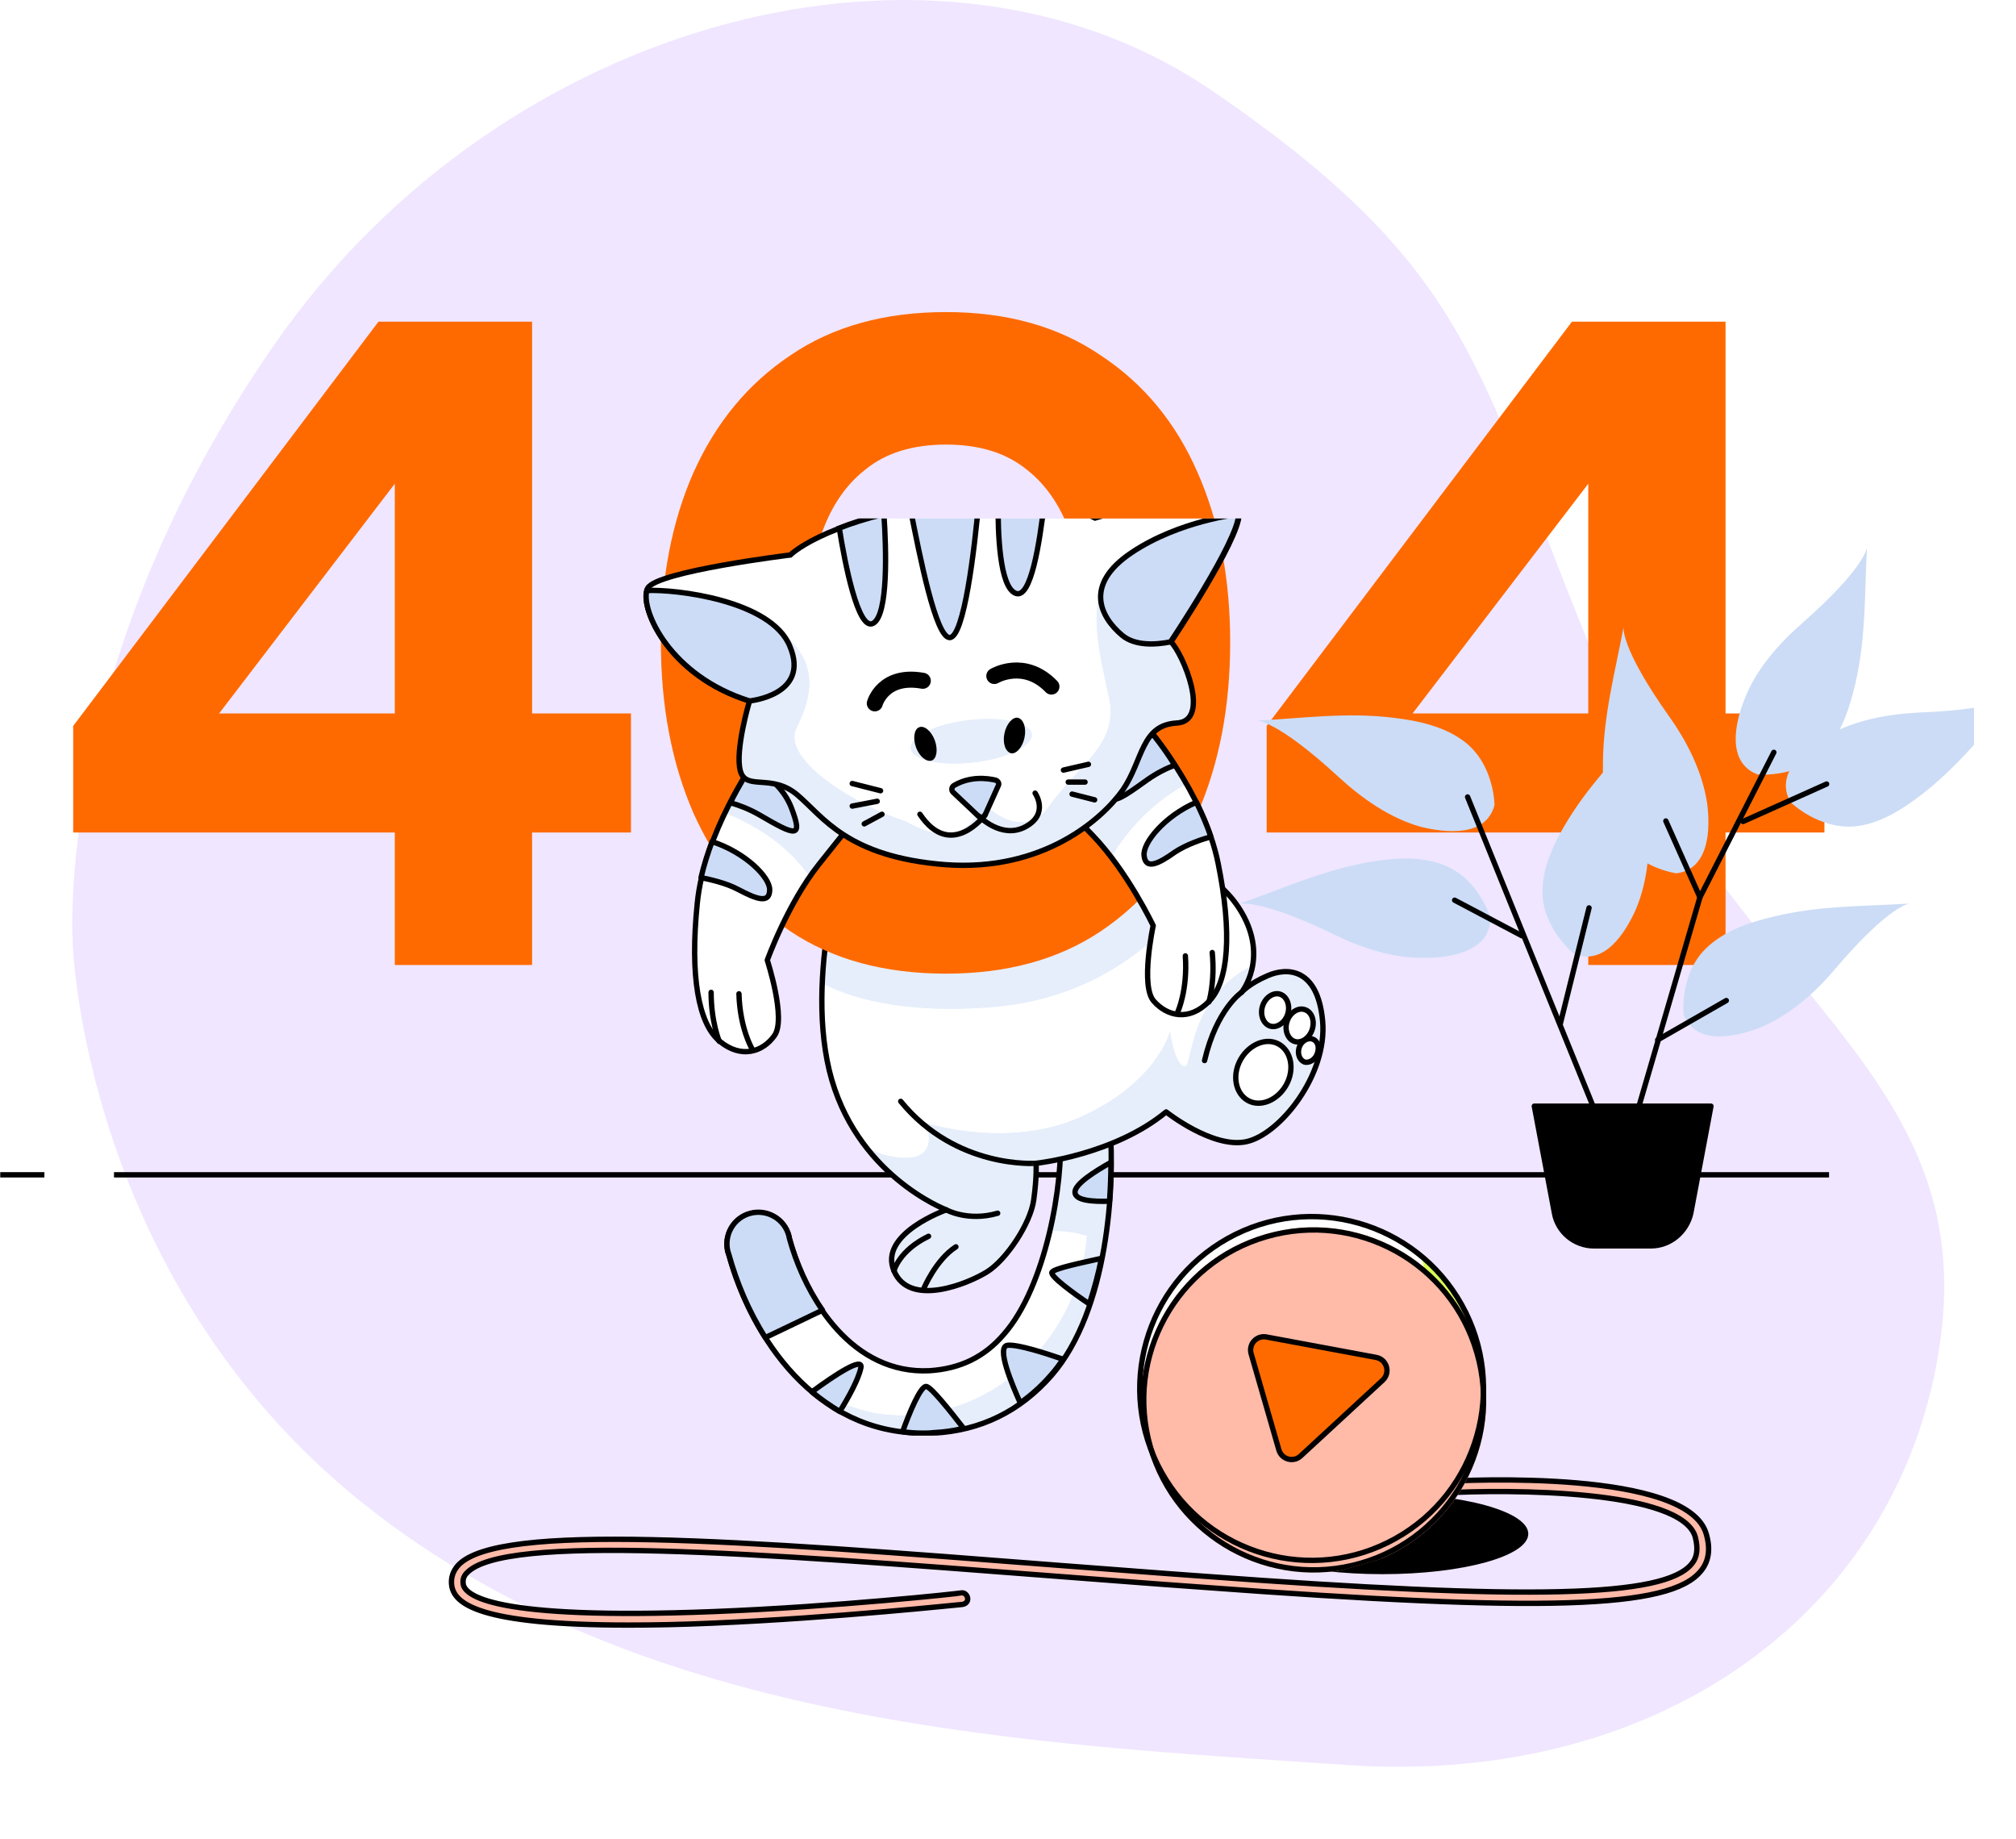 <svg height="383" viewBox="0 0 420 383" fill="none" xmlns="http://www.w3.org/2000/svg">
<g clip-path="url(#clip0_310_15416)">
<path d="M15.168 196.832C15.168 196.832 17.383 266.753 75.845 313.302C134.307 359.852 215.21 363.218 280.799 367.642C346.388 372.067 396.664 335.038 404.272 278.967C411.881 222.992 361.798 206.546 334.638 142.781C307.478 79.016 309.885 58.049 252.387 18.809C194.888 -20.335 104.931 3.805 57.738 70.937C10.641 138.165 15.168 196.832 15.168 196.832Z" fill="#F0E6FF"/>
<path d="M287.993 327.878C304.782 327.878 318.393 324.117 318.393 319.478C318.393 314.839 304.782 311.078 287.993 311.078C271.203 311.078 257.593 314.839 257.593 319.478C257.593 324.117 271.203 327.878 287.993 327.878Z" fill="black"/>
<path d="M130.893 338.48C99.293 338.48 94.593 333.88 94.093 330.18C93.893 328.58 94.393 327.18 95.493 325.98C103.993 317.08 153.093 320.78 221.093 326.08C230.593 326.78 240.393 327.58 250.393 328.28C319.093 333.38 346.693 332.68 352.393 325.78C353.593 324.38 353.793 322.58 353.193 320.18C350.493 310.18 314.093 310.18 300.393 310.98C299.693 310.98 299.193 310.48 299.093 309.88C299.093 309.18 299.593 308.68 300.193 308.58C305.493 308.28 351.793 305.98 355.493 319.58C356.393 322.68 355.993 325.28 354.293 327.28C347.893 335.08 321.593 335.88 250.293 330.58C240.193 329.88 230.393 329.08 220.993 328.38C156.193 323.38 105.093 319.48 97.293 327.58C96.593 328.28 96.393 328.98 96.493 329.88C96.793 332.28 102.393 337.48 148.493 335.68C174.193 334.68 200.093 331.88 200.293 331.78C200.893 331.68 201.493 332.18 201.593 332.88C201.693 333.58 201.193 334.08 200.493 334.18C200.193 334.18 174.293 336.98 148.493 338.08C141.993 338.38 136.093 338.48 130.893 338.48Z" fill="#FFBAA8" stroke="black" stroke-width="1.113" stroke-miterlimit="10"/>
<path d="M290.705 320.463C307.969 310.825 314.152 289.016 304.514 271.752C294.875 254.487 273.067 248.305 255.802 257.943C238.538 267.581 232.355 289.39 241.993 306.655C251.632 323.919 273.44 330.101 290.705 320.463Z" fill="white"/>
<mask id="mask0_310_15416" style="mask-type:luminance" maskUnits="userSpaceOnUse" x="237" y="253" width="73" height="73">
<path d="M290.705 320.463C307.969 310.825 314.152 289.016 304.514 271.752C294.875 254.487 273.067 248.305 255.802 257.943C238.538 267.581 232.355 289.39 241.993 306.655C251.632 323.919 273.44 330.101 290.705 320.463Z" fill="white"/>
</mask>
<g mask="url(#mask0_310_15416)">
<path d="M283.205 323.702C302.229 318.213 313.167 298.405 307.678 279.381C305.599 272.175 301.476 266.183 296.121 261.691C300.061 276.791 298.174 301.273 257.348 321.379C265.105 325.178 274.174 326.308 283.205 323.702Z" fill="#C6FF00"/>
</g>
<mask id="mask1_310_15416" style="mask-type:luminance" maskUnits="userSpaceOnUse" x="237" y="253" width="73" height="73">
<path d="M290.705 320.463C307.969 310.825 314.152 289.016 304.514 271.752C294.875 254.487 273.067 248.305 255.802 257.943C238.538 267.581 232.355 289.39 241.993 306.655C251.632 323.919 273.44 330.101 290.705 320.463Z" fill="white"/>
</mask>
<g mask="url(#mask1_310_15416)">
<path opacity="0.3" d="M283.205 323.702C302.229 318.213 313.167 298.405 307.678 279.381C305.599 272.175 301.476 266.183 296.121 261.691C300.061 276.791 298.174 301.273 257.348 321.379C265.105 325.178 274.174 326.308 283.205 323.702Z" fill="white"/>
</g>
<mask id="mask2_310_15416" style="mask-type:luminance" maskUnits="userSpaceOnUse" x="237" y="253" width="73" height="73">
<path d="M290.705 320.463C307.969 310.825 314.152 289.016 304.514 271.752C294.875 254.487 273.067 248.305 255.802 257.943C238.538 267.581 232.355 289.39 241.993 306.655C251.632 323.919 273.44 330.101 290.705 320.463Z" fill="white"/>
</mask>
<g mask="url(#mask2_310_15416)">
</g>
<g clip-path="url(#clip1_310_15416)">
<g filter="url(#filter0_d_310_15416)">
<circle cx="272.576" cy="289.374" r="35.947" transform="rotate(-16.094 272.576 289.374)" fill="#FFBAA8"/>
<circle cx="272.576" cy="289.374" r="35.394" transform="rotate(-16.094 272.576 289.374)" stroke="black" stroke-width="1.106"/>
</g>
<path d="M286.691 282.728C288.928 283.144 289.733 285.934 288.061 287.478L270.967 303.265C269.456 304.66 267.004 303.976 266.434 302L260.651 281.959C260.081 279.983 261.791 278.098 263.814 278.474L286.691 282.728Z" fill="#FE6A00" stroke="black" stroke-width="1.106"/>
</g>
<path d="M290.705 320.463C307.969 310.825 314.152 289.016 304.514 271.752C294.875 254.487 273.067 248.305 255.802 257.943C238.538 267.581 232.355 289.39 241.993 306.655C251.632 323.919 273.44 330.101 290.705 320.463Z" stroke="black" stroke-width="1.113" stroke-miterlimit="10" stroke-linecap="round" stroke-linejoin="round"/>
</g>
<path d="M9.25 244.699H0.05" stroke="black" stroke-width="1.113" stroke-miterlimit="10"/>
<path d="M381.05 244.699H23.75" stroke="black" stroke-width="1.113" stroke-miterlimit="10"/>
<g clip-path="url(#clip2_310_15416)">
<path d="M192.25 298.5C169.95 298.5 156.65 278.7 151.85 261.4L151.65 260.8C150.75 257.3 152.85 253.7 156.35 252.8C159.85 251.9 163.45 254 164.35 257.5L164.45 258C168.05 271.2 177.85 286.3 193.65 285.5C199.95 285.1 205.05 282.7 209.15 277.9C217.85 268 221.65 246.4 220.85 235.5C220.65 232.6 222.75 230.1 225.65 229.9C228.55 229.7 231.05 231.8 231.25 234.7C232.25 246.8 230.95 272.8 219.05 286.5C212.55 293.9 204.35 298 194.45 298.5C193.65 298.4 192.95 298.5 192.25 298.5Z" fill="white"/>
<mask id="mask3_310_15416" style="mask-type:luminance" maskUnits="userSpaceOnUse" x="151" y="229" width="81" height="70">
<path d="M192.25 298.5C169.95 298.5 156.65 278.7 151.85 261.4L151.65 260.8C150.75 257.3 152.85 253.7 156.35 252.8C159.85 251.9 163.45 254 164.35 257.5L164.45 258C168.05 271.2 177.85 286.3 193.65 285.5C199.95 285.1 205.05 282.7 209.15 277.9C217.85 268 221.65 246.4 220.85 235.5C220.65 232.6 222.75 230.1 225.65 229.9C228.55 229.7 231.05 231.8 231.25 234.7C232.25 246.8 230.95 272.8 219.05 286.5C212.55 293.9 204.35 298 194.45 298.5C193.65 298.4 192.95 298.5 192.25 298.5Z" fill="white"/>
</mask>
<g mask="url(#mask3_310_15416)">
<path d="M225.549 229.798C222.649 229.998 220.549 232.498 220.749 235.398C221.149 240.698 220.449 248.598 218.649 256.398C220.949 256.298 223.549 256.498 226.449 257.398C226.049 262.698 224.349 270.598 218.849 278.298C209.149 291.798 194.549 296.098 183.249 294.498C178.149 293.798 172.349 291.098 167.449 288.398C173.949 294.398 182.149 298.498 192.249 298.498C192.949 298.498 193.649 298.498 194.449 298.398C204.249 297.798 212.549 293.798 219.049 286.398C230.949 272.798 232.249 246.698 231.249 234.598C230.949 231.698 228.449 229.598 225.549 229.798Z" fill="#CCDCF6"/>
</g>
<mask id="mask4_310_15416" style="mask-type:luminance" maskUnits="userSpaceOnUse" x="151" y="229" width="81" height="70">
<path d="M192.25 298.5C169.95 298.5 156.65 278.7 151.85 261.4L151.65 260.8C150.75 257.3 152.85 253.7 156.35 252.8C159.85 251.9 163.45 254 164.35 257.5L164.45 258C168.05 271.2 177.85 286.3 193.65 285.5C199.95 285.1 205.05 282.7 209.15 277.9C217.85 268 221.65 246.4 220.85 235.5C220.65 232.6 222.75 230.1 225.65 229.9C228.55 229.7 231.05 231.8 231.25 234.7C232.25 246.8 230.95 272.8 219.05 286.5C212.55 293.9 204.35 298 194.45 298.5C193.65 298.4 192.95 298.5 192.25 298.5Z" fill="white"/>
</mask>
<g mask="url(#mask4_310_15416)">
<path opacity="0.5" d="M225.549 229.798C222.649 229.998 220.549 232.498 220.749 235.398C221.149 240.698 220.449 248.598 218.649 256.398C220.949 256.298 223.549 256.498 226.449 257.398C226.049 262.698 224.349 270.598 218.849 278.298C209.149 291.798 194.549 296.098 183.249 294.498C178.149 293.798 172.349 291.098 167.449 288.398C173.949 294.398 182.149 298.498 192.249 298.498C192.949 298.498 193.649 298.498 194.449 298.398C204.249 297.798 212.549 293.798 219.049 286.398C230.949 272.798 232.249 246.698 231.249 234.598C230.949 231.698 228.449 229.598 225.549 229.798Z" fill="white"/>
</g>
<path d="M192.25 298.5C169.95 298.5 156.65 278.7 151.85 261.4L151.65 260.8C150.75 257.3 152.85 253.7 156.35 252.8C159.85 251.9 163.45 254 164.35 257.5L164.45 258C168.05 271.2 177.85 286.3 193.65 285.5C199.95 285.1 205.05 282.7 209.15 277.9C217.85 268 221.65 246.4 220.85 235.5C220.65 232.6 222.75 230.1 225.65 229.9C228.55 229.7 231.05 231.8 231.25 234.7C232.25 246.8 230.95 272.8 219.05 286.5C212.55 293.9 204.35 298 194.45 298.5C193.65 298.4 192.95 298.5 192.25 298.5Z" stroke="black" stroke-width="1.113" stroke-miterlimit="10" stroke-linecap="round" stroke-linejoin="round"/>
<path d="M179.349 284.9C179.849 282.5 174.049 286.3 169.149 289.9C170.949 291.4 172.949 292.8 174.949 294C176.749 291.1 178.849 287.3 179.349 284.9Z" fill="#CCDCF6" stroke="black" stroke-width="1.113" stroke-miterlimit="10" stroke-linecap="round" stroke-linejoin="round"/>
<path d="M192.25 298.5C192.95 298.5 193.65 298.5 194.45 298.4C196.65 298.3 198.75 298 200.75 297.5C197.95 293.9 194.15 289.1 193.05 288.8C191.85 288.4 189.35 294.5 188.05 298.2C189.35 298.4 190.75 298.5 192.25 298.5Z" fill="#CCDCF6" stroke="black" stroke-width="1.113" stroke-miterlimit="10" stroke-linecap="round" stroke-linejoin="round"/>
<path d="M164.45 257.9L164.35 257.4C163.45 253.9 159.85 251.8 156.35 252.7C152.85 253.6 150.75 257.2 151.65 260.7L151.85 261.3C153.45 267.1 155.95 273.1 159.45 278.6L171.35 272.9C168.15 268.3 165.85 263 164.45 257.9Z" fill="#CCDCF6" stroke="black" stroke-width="1.113" stroke-miterlimit="10" stroke-linecap="round" stroke-linejoin="round"/>
<path d="M218.95 286.403C219.85 285.403 220.75 284.203 221.45 283.103C217.65 281.803 212.05 280.003 209.95 280.203C207.45 280.403 210.85 288.403 212.55 292.203C214.85 290.603 217.05 288.603 218.95 286.403Z" fill="#CCDCF6" stroke="black" stroke-width="1.113" stroke-miterlimit="10" stroke-linecap="round" stroke-linejoin="round"/>
<path d="M219.15 265.002C218.75 265.802 223.65 269.402 226.95 271.602C227.95 268.502 228.85 265.302 229.45 262.102C225.45 263.002 219.55 264.202 219.15 265.002Z" fill="#CCDCF6" stroke="black" stroke-width="1.113" stroke-miterlimit="10" stroke-linecap="round" stroke-linejoin="round"/>
<path d="M231.149 250.202C231.349 247.402 231.449 244.602 231.449 242.102C228.049 244.002 223.949 246.602 223.949 248.302C223.949 250.102 227.749 250.302 231.149 250.202Z" fill="#CCDCF6" stroke="black" stroke-width="1.113" stroke-miterlimit="10" stroke-linecap="round" stroke-linejoin="round"/>
<path d="M177.249 172.898C177.249 172.898 167.549 200.998 172.749 222.898C178.049 244.798 197.149 251.998 197.149 251.998C197.149 251.998 182.949 256.998 186.249 264.698C189.449 272.398 201.649 267.398 205.649 264.898C209.649 262.398 214.649 254.898 215.349 249.998C216.049 244.998 215.849 242.298 215.849 242.298C215.849 242.298 232.049 240.598 242.949 231.598C242.949 231.598 252.649 239.298 259.649 237.798C266.649 236.298 276.549 223.898 275.549 212.698C274.549 201.498 268.049 201.498 264.149 203.198C260.149 204.898 258.649 206.698 258.649 206.698C258.649 206.698 264.349 199.698 258.649 189.998C252.949 180.298 242.749 179.498 242.749 179.498C242.749 179.498 239.749 163.598 230.849 157.598C221.849 151.698 189.949 145.498 177.249 172.898Z" fill="white"/>
<mask id="mask5_310_15416" style="mask-type:luminance" maskUnits="userSpaceOnUse" x="171" y="152" width="105" height="117">
<path d="M177.249 172.898C177.249 172.898 167.549 200.998 172.749 222.898C178.049 244.798 197.149 251.998 197.149 251.998C197.149 251.998 182.949 256.998 186.249 264.698C189.449 272.398 201.649 267.398 205.649 264.898C209.649 262.398 214.649 254.898 215.349 249.998C216.049 244.998 215.849 242.298 215.849 242.298C215.849 242.298 232.049 240.598 242.949 231.598C242.949 231.598 252.649 239.298 259.649 237.798C266.649 236.298 276.549 223.898 275.549 212.698C274.549 201.498 268.049 201.498 264.149 203.198C260.149 204.898 258.649 206.698 258.649 206.698C258.649 206.698 264.349 199.698 258.649 189.998C252.949 180.298 242.749 179.498 242.749 179.498C242.749 179.498 239.749 163.598 230.849 157.598C221.849 151.698 189.949 145.498 177.249 172.898Z" fill="white"/>
</mask>
<g mask="url(#mask5_310_15416)">
<path d="M251.25 182.498C244.15 194.198 229.85 207.698 207.35 209.698C187.55 211.398 176.45 207.498 171.35 204.798C172.05 187.998 177.25 172.798 177.25 172.798C189.95 145.398 221.75 151.598 230.75 157.598C239.75 163.598 242.65 179.498 242.65 179.498C242.65 179.498 246.75 179.898 251.25 182.498ZM264.15 203.198C260.15 204.898 258.65 206.698 258.65 206.698C258.65 206.698 260.35 204.598 260.95 201.098C247.45 207.798 248.55 222.098 246.85 222.098C244.75 222.098 243.75 214.898 243.75 214.898C243.75 214.898 241.15 225.198 225.75 232.398C210.35 239.598 192.85 233.898 192.85 233.898C192.85 233.898 196.45 242.098 187.15 241.098C184.05 240.798 181.65 239.698 179.95 238.498C187.45 248.398 197.05 251.998 197.05 251.998C197.05 251.998 182.85 256.998 186.15 264.698C189.35 272.398 201.55 267.398 205.55 264.898C209.55 262.398 214.55 254.898 215.25 249.998C215.95 244.998 215.75 242.298 215.75 242.298C215.75 242.298 231.95 240.598 242.85 231.598C242.85 231.598 252.55 239.298 259.55 237.798C266.55 236.298 276.45 223.898 275.45 212.698C274.55 201.498 268.05 201.498 264.15 203.198Z" fill="#CCDCF6"/>
</g>
<mask id="mask6_310_15416" style="mask-type:luminance" maskUnits="userSpaceOnUse" x="171" y="152" width="105" height="117">
<path d="M177.249 172.898C177.249 172.898 167.549 200.998 172.749 222.898C178.049 244.798 197.149 251.998 197.149 251.998C197.149 251.998 182.949 256.998 186.249 264.698C189.449 272.398 201.649 267.398 205.649 264.898C209.649 262.398 214.649 254.898 215.349 249.998C216.049 244.998 215.849 242.298 215.849 242.298C215.849 242.298 232.049 240.598 242.949 231.598C242.949 231.598 252.649 239.298 259.649 237.798C266.649 236.298 276.549 223.898 275.549 212.698C274.549 201.498 268.049 201.498 264.149 203.198C260.149 204.898 258.649 206.698 258.649 206.698C258.649 206.698 264.349 199.698 258.649 189.998C252.949 180.298 242.749 179.498 242.749 179.498C242.749 179.498 239.749 163.598 230.849 157.598C221.849 151.698 189.949 145.498 177.249 172.898Z" fill="white"/>
</mask>
<g mask="url(#mask6_310_15416)">
<path opacity="0.5" d="M251.25 182.498C244.15 194.198 229.85 207.698 207.35 209.698C187.55 211.398 176.45 207.498 171.35 204.798C172.05 187.998 177.25 172.798 177.25 172.798C189.95 145.398 221.75 151.598 230.75 157.598C239.75 163.598 242.65 179.498 242.65 179.498C242.65 179.498 246.75 179.898 251.25 182.498ZM264.15 203.198C260.15 204.898 258.65 206.698 258.65 206.698C258.65 206.698 260.35 204.598 260.95 201.098C247.45 207.798 248.55 222.098 246.85 222.098C244.75 222.098 243.75 214.898 243.75 214.898C243.75 214.898 241.15 225.198 225.75 232.398C210.35 239.598 192.85 233.898 192.85 233.898C192.85 233.898 196.45 242.098 187.15 241.098C184.05 240.798 181.65 239.698 179.95 238.498C187.45 248.398 197.05 251.998 197.05 251.998C197.05 251.998 182.85 256.998 186.15 264.698C189.35 272.398 201.55 267.398 205.55 264.898C209.55 262.398 214.55 254.898 215.25 249.998C215.95 244.998 215.75 242.298 215.75 242.298C215.75 242.298 231.95 240.598 242.85 231.598C242.85 231.598 252.55 239.298 259.55 237.798C266.55 236.298 276.45 223.898 275.45 212.698C274.55 201.498 268.05 201.498 264.15 203.198Z" fill="white"/>
</g>
<mask id="mask7_310_15416" style="mask-type:luminance" maskUnits="userSpaceOnUse" x="171" y="152" width="105" height="117">
<path d="M177.249 172.898C177.249 172.898 167.549 200.998 172.749 222.898C178.049 244.798 197.149 251.998 197.149 251.998C197.149 251.998 182.949 256.998 186.249 264.698C189.449 272.398 201.649 267.398 205.649 264.898C209.649 262.398 214.649 254.898 215.349 249.998C216.049 244.998 215.849 242.298 215.849 242.298C215.849 242.298 232.049 240.598 242.949 231.598C242.949 231.598 252.649 239.298 259.649 237.798C266.649 236.298 276.549 223.898 275.549 212.698C274.549 201.498 268.049 201.498 264.149 203.198C260.149 204.898 258.649 206.698 258.649 206.698C258.649 206.698 264.349 199.698 258.649 189.998C252.949 180.298 242.749 179.498 242.749 179.498C242.749 179.498 239.749 163.598 230.849 157.598C221.849 151.698 189.949 145.498 177.249 172.898Z" fill="white"/>
</mask>
<g mask="url(#mask7_310_15416)">
<path d="M215.849 242.298C215.849 242.298 199.249 243.598 187.649 229.398" stroke="black" stroke-width="1.113" stroke-miterlimit="10" stroke-linecap="round" stroke-linejoin="round"/>
</g>
<path d="M177.249 172.898C177.249 172.898 167.549 200.998 172.749 222.898C178.049 244.798 197.149 251.998 197.149 251.998C197.149 251.998 182.949 256.998 186.249 264.698C189.449 272.398 201.649 267.398 205.649 264.898C209.649 262.398 214.649 254.898 215.349 249.998C216.049 244.998 215.849 242.298 215.849 242.298C215.849 242.298 232.049 240.598 242.949 231.598C242.949 231.598 252.649 239.298 259.649 237.798C266.649 236.298 276.549 223.898 275.549 212.698C274.549 201.498 268.049 201.498 264.149 203.198C260.149 204.898 258.649 206.698 258.649 206.698C258.649 206.698 264.349 199.698 258.649 189.998C252.949 180.298 242.749 179.498 242.749 179.498C242.749 179.498 239.749 163.598 230.849 157.598C221.849 151.698 189.949 145.498 177.249 172.898Z" stroke="black" stroke-width="1.113" stroke-miterlimit="10" stroke-linecap="round" stroke-linejoin="round"/>
<path d="M258.649 206.699C258.649 206.699 253.449 210.199 250.949 220.899" stroke="black" stroke-width="1.113" stroke-miterlimit="10" stroke-linecap="round" stroke-linejoin="round"/>
<path d="M268.25 211.297C267.65 213.097 265.95 214.197 264.55 213.697C263.15 213.197 262.45 211.297 263.05 209.497C263.65 207.697 265.35 206.597 266.75 207.097C268.15 207.597 268.85 209.497 268.25 211.297Z" fill="white" stroke="black" stroke-width="1.113" stroke-miterlimit="10" stroke-linecap="round" stroke-linejoin="round"/>
<path d="M273.349 214.497C272.749 216.297 271.049 217.397 269.649 216.897C268.249 216.397 267.549 214.497 268.149 212.697C268.749 210.897 270.449 209.797 271.849 210.297C273.349 210.797 273.949 212.697 273.349 214.497Z" fill="white" stroke="black" stroke-width="1.113" stroke-miterlimit="10" stroke-linecap="round" stroke-linejoin="round"/>
<path d="M274.45 219.399C274.05 220.699 272.75 221.499 271.75 221.199C270.75 220.799 270.25 219.499 270.65 218.199C271.05 216.899 272.35 216.099 273.35 216.399C274.45 216.699 274.95 217.999 274.45 219.399Z" fill="white" stroke="black" stroke-width="1.113" stroke-miterlimit="10" stroke-linecap="round" stroke-linejoin="round"/>
<path d="M267.949 225.999C266.149 229.199 262.549 230.699 259.949 229.199C257.349 227.699 256.649 223.899 258.449 220.699C260.249 217.499 263.849 215.999 266.449 217.499C269.049 218.999 269.749 222.799 267.949 225.999Z" fill="white" stroke="black" stroke-width="1.113" stroke-miterlimit="10" stroke-linecap="round" stroke-linejoin="round"/>
<path d="M197.149 252C197.149 252 201.649 254.5 207.849 252.7" stroke="black" stroke-width="1.113" stroke-miterlimit="10" stroke-linecap="round" stroke-linejoin="round"/>
<path d="M186.249 264.7C186.249 264.7 187.249 260.5 193.449 257.5" stroke="black" stroke-width="1.113" stroke-miterlimit="10" stroke-linecap="round" stroke-linejoin="round"/>
<path d="M192.449 268.399C192.449 268.399 194.949 262.399 199.149 259.699" stroke="black" stroke-width="1.113" stroke-miterlimit="10" stroke-linecap="round" stroke-linejoin="round"/>
</g>
<path d="M131.45 173.4H15.25V151.2L78.85 67H87.25V98.4H84.05L45.65 148.6H131.45V173.4ZM110.85 201H82.25V67H110.85V201ZM197.087 202.8C184.287 202.8 173.487 199.867 164.687 194C155.887 188 149.154 179.8 144.487 169.4C139.954 159 137.687 147.133 137.687 133.8C137.687 120.467 139.954 108.667 144.487 98.4C149.154 88 155.887 79.867 164.687 74C173.487 68 184.287 65 197.087 65C209.754 65 220.487 68 229.287 74C238.221 79.867 244.954 88 249.487 98.4C254.021 108.667 256.287 120.467 256.287 133.8C256.287 147.133 254.021 159 249.487 169.4C244.954 179.8 238.221 188 229.287 194C220.487 199.867 209.754 202.8 197.087 202.8ZM197.087 175C204.021 175 209.621 173.333 213.887 170C218.154 166.667 221.287 161.867 223.287 155.6C225.287 149.333 226.287 142.067 226.287 133.8C226.287 125.4 225.287 118.133 223.287 112C221.287 105.867 218.154 101.133 213.887 97.8C209.621 94.333 204.021 92.6 197.087 92.6C190.154 92.6 184.554 94.333 180.287 97.8C176.021 101.133 172.887 105.867 170.887 112C168.887 118.133 167.887 125.4 167.887 133.8C167.887 142.067 168.887 149.333 170.887 155.6C172.887 161.867 176.021 166.667 180.287 170C184.554 173.333 190.154 175 197.087 175ZM380.09 173.4H263.89V151.2L327.49 67H335.89V98.4H332.69L294.29 148.6H380.09V173.4ZM359.49 201H330.89V67H359.49V201Z" fill="#FE6A00"/>
<g clip-path="url(#clip3_310_15416)">
<path d="M157.149 158.696C157.149 158.696 146.649 173.396 145.249 188.296C143.749 203.196 145.449 213.196 149.949 216.896C154.449 220.596 158.949 219.096 161.349 215.696C163.849 212.196 159.849 199.996 159.849 199.996C159.849 199.996 164.049 188.296 170.549 180.096C177.049 171.896 178.249 170.596 178.249 170.596C178.249 170.596 167.049 157.896 157.149 158.696Z" fill="white"/>
<mask id="mask8_310_15416" style="mask-type:luminance" maskUnits="userSpaceOnUse" x="144" y="158" width="35" height="62">
<path d="M157.149 158.696C157.149 158.696 146.649 173.396 145.249 188.296C143.749 203.196 145.449 213.196 149.949 216.896C154.449 220.596 158.949 219.096 161.349 215.696C163.849 212.196 159.849 199.996 159.849 199.996C159.849 199.996 164.049 188.296 170.549 180.096C177.049 171.896 178.249 170.596 178.249 170.596C178.249 170.596 167.049 157.896 157.149 158.696Z" fill="white"/>
</mask>
<g mask="url(#mask8_310_15416)">
<path d="M157.15 158.696C157.15 158.696 154.05 162.996 151.05 169.296C156.05 171.296 163.85 175.396 168.75 182.696C169.35 181.796 169.95 180.996 170.65 180.196C177.15 171.996 178.35 170.696 178.35 170.696C178.35 170.696 167.05 157.896 157.15 158.696Z" fill="#CCDCF6"/>
</g>
<mask id="mask9_310_15416" style="mask-type:luminance" maskUnits="userSpaceOnUse" x="144" y="158" width="35" height="62">
<path d="M157.149 158.696C157.149 158.696 146.649 173.396 145.249 188.296C143.749 203.196 145.449 213.196 149.949 216.896C154.449 220.596 158.949 219.096 161.349 215.696C163.849 212.196 159.849 199.996 159.849 199.996C159.849 199.996 164.049 188.296 170.549 180.096C177.049 171.896 178.249 170.596 178.249 170.596C178.249 170.596 167.049 157.896 157.149 158.696Z" fill="white"/>
</mask>
<g mask="url(#mask9_310_15416)">
<path opacity="0.5" d="M157.15 158.696C157.15 158.696 154.05 162.996 151.05 169.296C156.05 171.296 163.85 175.396 168.75 182.696C169.35 181.796 169.95 180.996 170.65 180.196C177.15 171.996 178.35 170.696 178.35 170.696C178.35 170.696 167.05 157.896 157.15 158.696Z" fill="white"/>
</g>
<path d="M157.149 158.696C157.149 158.696 146.649 173.396 145.249 188.296C143.749 203.196 145.449 213.196 149.949 216.896C154.449 220.596 158.949 219.096 161.349 215.696C163.849 212.196 159.849 199.996 159.849 199.996C159.849 199.996 164.049 188.296 170.549 180.096C177.049 171.896 178.249 170.596 178.249 170.596C178.249 170.596 167.049 157.896 157.149 158.696Z" stroke="black" stroke-width="1.113" stroke-miterlimit="10" stroke-linecap="round" stroke-linejoin="round"/>
<path d="M149.849 216.895C149.849 216.895 148.149 212.895 148.149 206.695" stroke="black" stroke-width="1.113" stroke-miterlimit="10" stroke-linecap="round" stroke-linejoin="round"/>
<path d="M156.649 218.396C156.649 218.396 154.149 214.196 153.949 206.996" stroke="black" stroke-width="1.113" stroke-miterlimit="10" stroke-linecap="round" stroke-linejoin="round"/>
<path d="M160.35 185.297C160.35 182.697 155.35 177.597 148.35 175.297C147.45 177.697 146.65 180.197 146.05 182.797C147.95 183.197 151.25 183.897 153.85 185.297C157.65 187.297 160.35 188.297 160.35 185.297Z" fill="#CCDCF6" stroke="black" stroke-width="1.113" stroke-miterlimit="10" stroke-linecap="round" stroke-linejoin="round"/>
<path d="M156.549 159.598C155.649 160.898 153.949 163.598 152.149 167.198C153.949 167.698 156.049 168.498 158.149 169.698C165.849 174.198 167.349 174.698 164.849 168.198C163.249 164.098 159.749 161.298 156.549 159.598Z" fill="#CCDCF6" stroke="black" stroke-width="1.113" stroke-miterlimit="10" stroke-linecap="round" stroke-linejoin="round"/>
<path d="M238.95 151.398C238.95 151.398 250.75 164.998 253.75 179.698C256.75 194.398 255.95 204.498 251.85 208.598C247.75 212.798 243.15 211.698 240.35 208.498C237.55 205.298 240.25 192.798 240.25 192.798C240.25 192.798 234.95 181.598 227.65 173.998C220.45 166.498 219.05 165.298 219.05 165.298C219.05 165.298 228.95 151.698 238.95 151.398Z" fill="white"/>
<mask id="mask10_310_15416" style="mask-type:luminance" maskUnits="userSpaceOnUse" x="219" y="151" width="37" height="61">
<path d="M238.95 151.398C238.95 151.398 250.75 164.998 253.75 179.698C256.75 194.398 255.95 204.498 251.85 208.598C247.75 212.798 243.15 211.698 240.35 208.498C237.55 205.298 240.25 192.798 240.25 192.798C240.25 192.798 234.95 181.598 227.65 173.998C220.45 166.498 219.05 165.298 219.05 165.298C219.05 165.298 228.95 151.698 238.95 151.398Z" fill="white"/>
</mask>
<g mask="url(#mask10_310_15416)">
<path d="M238.95 151.398C228.95 151.598 219.05 165.398 219.05 165.398C219.05 165.398 220.45 166.498 227.65 174.098C228.95 175.498 230.25 176.998 231.45 178.598C233.95 174.398 238.95 167.698 247.15 163.298C243.15 156.198 238.95 151.398 238.95 151.398Z" fill="#CCDCF6"/>
</g>
<mask id="mask11_310_15416" style="mask-type:luminance" maskUnits="userSpaceOnUse" x="219" y="151" width="37" height="61">
<path d="M238.95 151.398C238.95 151.398 250.75 164.998 253.75 179.698C256.75 194.398 255.95 204.498 251.85 208.598C247.75 212.798 243.15 211.698 240.35 208.498C237.55 205.298 240.25 192.798 240.25 192.798C240.25 192.798 234.95 181.598 227.65 173.998C220.45 166.498 219.05 165.298 219.05 165.298C219.05 165.298 228.95 151.698 238.95 151.398Z" fill="white"/>
</mask>
<g mask="url(#mask11_310_15416)">
<path opacity="0.5" d="M238.95 151.398C228.95 151.598 219.05 165.398 219.05 165.398C219.05 165.398 220.45 166.498 227.65 174.098C228.95 175.498 230.25 176.998 231.45 178.598C233.95 174.398 238.95 167.698 247.15 163.298C243.15 156.198 238.95 151.398 238.95 151.398Z" fill="white"/>
</g>
<path d="M238.95 151.398C238.95 151.398 250.75 164.998 253.75 179.698C256.75 194.398 255.95 204.498 251.85 208.598C247.75 212.798 243.15 211.698 240.35 208.498C237.55 205.298 240.25 192.798 240.25 192.798C240.25 192.798 234.95 181.598 227.65 173.998C220.45 166.498 219.05 165.298 219.05 165.298C219.05 165.298 228.95 151.698 238.95 151.398Z" stroke="black" stroke-width="1.113" stroke-miterlimit="10" stroke-linecap="round" stroke-linejoin="round"/>
<path d="M251.85 208.698C251.85 208.698 253.15 204.598 252.55 198.398" stroke="black" stroke-width="1.113" stroke-miterlimit="10" stroke-linecap="round" stroke-linejoin="round"/>
<path d="M245.35 210.798C245.35 210.798 247.45 206.298 246.95 199.098" stroke="black" stroke-width="1.113" stroke-miterlimit="10" stroke-linecap="round" stroke-linejoin="round"/>
<path d="M238.35 178.198C238.05 175.598 242.55 169.998 249.25 167.098C250.35 169.398 251.45 171.798 252.25 174.298C250.45 174.798 247.15 175.898 244.75 177.498C241.25 179.998 238.65 181.198 238.35 178.198Z" fill="#CCDCF6" stroke="black" stroke-width="1.113" stroke-miterlimit="10" stroke-linecap="round" stroke-linejoin="round"/>
<path d="M239.65 152.297C240.65 153.497 242.65 155.997 244.75 159.397C243.05 159.997 241.05 160.997 239.05 162.397C231.85 167.597 230.35 168.297 232.25 161.597C233.35 157.397 236.65 154.297 239.65 152.297Z" fill="#CCDCF6" stroke="black" stroke-width="1.113" stroke-miterlimit="10" stroke-linecap="round" stroke-linejoin="round"/>
<path d="M156.149 145.998C156.149 145.998 153.049 156.398 154.249 160.598C155.449 164.798 160.749 160.998 166.149 165.598C171.549 170.198 176.549 178.498 196.949 180.098C217.349 181.598 229.649 170.598 233.949 164.498C238.149 158.298 237.749 150.998 245.149 150.598C252.449 150.198 246.349 135.998 243.949 133.698C243.949 133.698 258.149 112.498 258.149 107.098C258.149 101.698 244.649 102.898 228.149 107.898C228.149 107.898 215.849 101.398 193.549 105.198C171.149 108.998 164.649 115.598 164.649 115.598C164.649 115.598 136.849 118.998 134.949 122.498C133.049 125.998 138.849 140.598 156.149 145.998Z" fill="white"/>
<mask id="mask12_310_15416" style="mask-type:luminance" maskUnits="userSpaceOnUse" x="134" y="103" width="125" height="78">
<path d="M156.149 145.998C156.149 145.998 153.049 156.398 154.249 160.598C155.449 164.798 160.749 160.998 166.149 165.598C171.549 170.198 176.549 178.498 196.949 180.098C217.349 181.598 229.649 170.598 233.949 164.498C238.149 158.298 237.749 150.998 245.149 150.598C252.449 150.198 246.349 135.998 243.949 133.698C243.949 133.698 258.149 112.498 258.149 107.098C258.149 101.698 244.649 102.898 228.149 107.898C228.149 107.898 215.849 101.398 193.549 105.198C171.149 108.998 164.649 115.598 164.649 115.598C164.649 115.598 136.849 118.998 134.949 122.498C133.049 125.998 138.849 140.598 156.149 145.998Z" fill="white"/>
</mask>
<g mask="url(#mask12_310_15416)">
<path d="M245.05 150.597C252.35 150.197 246.25 135.997 243.85 133.697C243.85 133.697 246.55 129.697 249.65 124.697C241.35 120.397 233.25 117.997 231.05 120.397C226.45 125.597 228.95 135.597 231.05 145.297C233.15 154.997 224.75 159.297 218.75 167.697C212.85 176.197 204.35 166.897 204.35 166.897C201.35 179.197 188.75 171.097 188.75 171.097C179.05 168.097 162.55 158.397 165.95 151.597C169.35 144.797 170.15 138.497 164.25 132.997C158.35 127.497 134.75 122.997 134.75 122.997C133.55 127.197 139.55 140.797 156.15 145.997C156.15 145.997 153.05 156.397 154.25 160.597C155.45 164.797 160.75 160.997 166.15 165.597C171.55 170.197 176.55 178.497 196.95 180.097C217.35 181.597 229.65 170.597 233.95 164.497C238.15 158.297 237.75 150.997 245.05 150.597Z" fill="#CCDCF6"/>
</g>
<mask id="mask13_310_15416" style="mask-type:luminance" maskUnits="userSpaceOnUse" x="134" y="103" width="125" height="78">
<path d="M156.149 145.998C156.149 145.998 153.049 156.398 154.249 160.598C155.449 164.798 160.749 160.998 166.149 165.598C171.549 170.198 176.549 178.498 196.949 180.098C217.349 181.598 229.649 170.598 233.949 164.498C238.149 158.298 237.749 150.998 245.149 150.598C252.449 150.198 246.349 135.998 243.949 133.698C243.949 133.698 258.149 112.498 258.149 107.098C258.149 101.698 244.649 102.898 228.149 107.898C228.149 107.898 215.849 101.398 193.549 105.198C171.149 108.998 164.649 115.598 164.649 115.598C164.649 115.598 136.849 118.998 134.949 122.498C133.049 125.998 138.849 140.598 156.149 145.998Z" fill="white"/>
</mask>
<g mask="url(#mask13_310_15416)">
<path opacity="0.5" d="M245.05 150.597C252.35 150.197 246.25 135.997 243.85 133.697C243.85 133.697 246.55 129.697 249.65 124.697C241.35 120.397 233.25 117.997 231.05 120.397C226.45 125.597 228.95 135.597 231.05 145.297C233.15 154.997 224.75 159.297 218.75 167.697C212.85 176.197 204.35 166.897 204.35 166.897C201.35 179.197 188.75 171.097 188.75 171.097C179.05 168.097 162.55 158.397 165.95 151.597C169.35 144.797 170.15 138.497 164.25 132.997C158.35 127.497 134.75 122.997 134.75 122.997C133.55 127.197 139.55 140.797 156.15 145.997C156.15 145.997 153.05 156.397 154.25 160.597C155.45 164.797 160.75 160.997 166.15 165.597C171.55 170.197 176.55 178.497 196.95 180.097C217.35 181.597 229.65 170.597 233.95 164.497C238.15 158.297 237.75 150.997 245.05 150.597Z" fill="white"/>
</g>
<mask id="mask14_310_15416" style="mask-type:luminance" maskUnits="userSpaceOnUse" x="134" y="103" width="125" height="78">
<path d="M156.149 145.998C156.149 145.998 153.049 156.398 154.249 160.598C155.449 164.798 160.749 160.998 166.149 165.598C171.549 170.198 176.549 178.498 196.949 180.098C217.349 181.598 229.649 170.598 233.949 164.498C238.149 158.298 237.749 150.998 245.149 150.598C252.449 150.198 246.349 135.998 243.949 133.698C243.949 133.698 258.149 112.498 258.149 107.098C258.149 101.698 244.649 102.898 228.149 107.898C228.149 107.898 215.849 101.398 193.549 105.198C171.149 108.998 164.649 115.598 164.649 115.598C164.649 115.598 136.849 118.998 134.949 122.498C133.049 125.998 138.849 140.598 156.149 145.998Z" fill="white"/>
</mask>
<g mask="url(#mask14_310_15416)">
<path d="M214.949 152.898C215.249 155.298 209.849 157.998 202.849 158.798C195.849 159.598 190.049 158.298 189.749 155.898C189.449 153.498 194.849 150.798 201.849 149.998C208.749 149.198 214.649 150.498 214.949 152.898Z" fill="#CCDCF6"/>
</g>
<mask id="mask15_310_15416" style="mask-type:luminance" maskUnits="userSpaceOnUse" x="134" y="103" width="125" height="78">
<path d="M156.149 145.998C156.149 145.998 153.049 156.398 154.249 160.598C155.449 164.798 160.749 160.998 166.149 165.598C171.549 170.198 176.549 178.498 196.949 180.098C217.349 181.598 229.649 170.598 233.949 164.498C238.149 158.298 237.749 150.998 245.149 150.598C252.449 150.198 246.349 135.998 243.949 133.698C243.949 133.698 258.149 112.498 258.149 107.098C258.149 101.698 244.649 102.898 228.149 107.898C228.149 107.898 215.849 101.398 193.549 105.198C171.149 108.998 164.649 115.598 164.649 115.598C164.649 115.598 136.849 118.998 134.949 122.498C133.049 125.998 138.849 140.598 156.149 145.998Z" fill="white"/>
</mask>
<g mask="url(#mask15_310_15416)">
<path opacity="0.5" d="M214.949 152.898C215.249 155.298 209.849 157.998 202.849 158.798C195.849 159.598 190.049 158.298 189.749 155.898C189.449 153.498 194.849 150.798 201.849 149.998C208.749 149.198 214.649 150.498 214.949 152.898Z" fill="white"/>
</g>
<path d="M156.149 145.998C156.149 145.998 153.049 156.398 154.249 160.598C155.449 164.798 160.749 160.998 166.149 165.598C171.549 170.198 176.549 178.498 196.949 180.098C217.349 181.598 229.649 170.598 233.949 164.498C238.149 158.298 237.749 150.998 245.149 150.598C252.449 150.198 246.349 135.998 243.949 133.698C243.949 133.698 258.149 112.498 258.149 107.098C258.149 101.698 244.649 102.898 228.149 107.898C228.149 107.898 215.849 101.398 193.549 105.198C171.149 108.998 164.649 115.598 164.649 115.598C164.649 115.598 136.849 118.998 134.949 122.498C133.049 125.998 138.849 140.598 156.149 145.998Z" stroke="black" stroke-width="1.113" stroke-miterlimit="10"/>
<path d="M235.75 115.098C225.75 121.798 229.25 128.498 233.75 132.298C236.45 134.598 240.85 134.298 243.85 133.698C243.85 133.698 258.05 112.498 258.05 107.098C258.15 107.098 245.75 108.398 235.75 115.098Z" fill="#CCDCF6" stroke="black" stroke-width="1.113" stroke-miterlimit="10"/>
<path d="M134.75 122.998C133.55 127.198 139.55 140.798 156.15 145.998C156.15 145.998 168.85 144.798 164.55 134.598C160.65 124.998 140.65 122.698 134.75 122.998Z" fill="#CCDCF6" stroke="black" stroke-width="1.113" stroke-miterlimit="10"/>
<path d="M193.449 105.2C192.149 105.4 190.849 105.7 189.649 105.9C191.649 116 194.949 132.8 197.849 132.8C200.849 132.8 203.049 114.4 203.949 104C200.849 104.2 197.349 104.5 193.449 105.2Z" fill="#CCDCF6" stroke="black" stroke-width="1.113" stroke-miterlimit="10"/>
<path d="M181.95 129.802C185.05 128.002 184.65 114.502 184.15 107.102C180.45 108.002 177.35 109.002 174.85 110.002C175.95 116.902 178.75 131.702 181.95 129.802Z" fill="#CCDCF6" stroke="black" stroke-width="1.113" stroke-miterlimit="10"/>
<path d="M211.65 123.6C214.75 124.7 216.55 113.4 217.55 104.8C214.75 104.3 211.55 104 207.95 104C207.85 111.1 208.25 122.4 211.65 123.6Z" fill="#CCDCF6" stroke="black" stroke-width="1.113" stroke-miterlimit="10"/>
<path d="M207.45 162.501C205.75 162.101 202.15 161.601 198.75 163.601C198.25 163.901 198.15 164.601 198.55 165.001L203.85 170.001C204.25 170.401 204.95 170.301 205.25 169.701L207.95 163.701C208.25 163.201 207.95 162.701 207.45 162.501Z" fill="#CCDCF6" stroke="black" stroke-width="1.113" stroke-miterlimit="10" stroke-linecap="round" stroke-linejoin="round"/>
<path d="M194.749 154.198C195.449 156.098 195.149 157.998 194.149 158.398C193.049 158.798 191.549 157.598 190.849 155.698C190.149 153.798 190.449 151.898 191.449 151.498C192.549 150.998 194.049 152.298 194.749 154.198Z" fill="black"/>
<path d="M209.249 152.798C208.849 154.798 209.449 156.598 210.649 156.898C211.749 157.098 213.049 155.598 213.449 153.598C213.849 151.598 213.249 149.798 212.049 149.498C210.949 149.298 209.649 150.798 209.249 152.798Z" fill="black"/>
<path d="M205.249 169.702C205.249 169.702 198.149 179.302 191.649 169.602" stroke="black" stroke-width="1.113" stroke-miterlimit="10" stroke-linecap="round" stroke-linejoin="round"/>
<path d="M203.949 169.999C203.949 169.999 208.649 174.899 213.649 172.199C218.649 169.499 215.649 165.199 215.649 165.199" stroke="black" stroke-width="1.113" stroke-miterlimit="10" stroke-linecap="round" stroke-linejoin="round"/>
<path d="M182.25 146.5C182.25 146.5 183.95 140.3 192.25 141.8" stroke="black" stroke-width="3.34" stroke-miterlimit="10" stroke-linecap="round" stroke-linejoin="round"/>
<path d="M207.149 140.802C207.149 140.802 213.349 137.102 219.049 143.002" stroke="black" stroke-width="3.34" stroke-miterlimit="10" stroke-linecap="round" stroke-linejoin="round"/>
<path d="M177.55 163.199L183.45 164.699" stroke="black" stroke-width="1.113" stroke-miterlimit="10" stroke-linecap="round"/>
<path d="M182.75 166.898L177.55 167.898" stroke="black" stroke-width="1.113" stroke-miterlimit="10" stroke-linecap="round"/>
<path d="M183.75 169.602L180.05 171.602" stroke="black" stroke-width="1.113" stroke-miterlimit="10" stroke-linecap="round"/>
<path d="M221.55 160.399L226.75 159.199" stroke="black" stroke-width="1.113" stroke-miterlimit="10" stroke-linecap="round"/>
<path d="M222.55 162.898H226.05" stroke="black" stroke-width="1.113" stroke-miterlimit="10" stroke-linecap="round"/>
<path d="M223.35 165.398L228.05 166.598" stroke="black" stroke-width="1.113" stroke-miterlimit="10" stroke-linecap="round"/>
<path d="M310.45 191C310.45 191 308.05 183 300.85 180.2C295.85 178.2 290.15 178.7 285.05 179.6C275.45 181.3 267.15 185.1 258.05 188.3C258.05 188.3 261.95 186.9 277.85 194.6C283.75 197.5 290.45 199.7 297.15 199.5C302.45 199.5 310.75 198 310.45 191Z" fill="#CCDCF6"/>
<path d="M311.35 167.702C311.35 167.702 311.35 159.402 305.25 154.602C301.05 151.302 295.45 150.102 290.25 149.502C280.55 148.302 271.45 149.602 261.85 150.102C261.85 150.102 265.95 149.902 278.95 161.902C283.75 166.302 289.55 170.402 295.95 172.202C301.25 173.502 309.55 174.402 311.35 167.702Z" fill="#CCDCF6"/>
<path d="M327.85 198.598C327.85 198.598 321.35 193.398 321.35 185.698C321.35 180.398 323.95 175.198 326.65 170.798C331.75 162.498 338.35 156.098 344.75 148.898C344.75 148.898 341.95 151.998 343.35 169.598C343.85 176.098 343.45 183.098 340.85 189.298C338.65 194.298 334.15 201.398 327.85 198.598Z" fill="#CCDCF6"/>
<path d="M350.75 211.399C350.75 211.399 349.85 203.099 355.25 197.699C359.05 193.899 364.45 192.099 369.55 190.899C379.05 188.599 388.15 188.799 397.85 188.199C397.85 188.199 393.75 188.399 382.25 201.899C378.05 206.899 372.75 211.499 366.55 214.099C361.55 215.999 353.35 217.799 350.75 211.399Z" fill="#CCDCF6"/>
<path d="M349.25 181.902C349.25 181.902 341.05 180.802 337.05 174.202C334.25 169.602 333.85 163.902 333.95 158.702C334.05 149.002 336.45 140.102 338.25 130.602C338.25 130.602 337.45 134.702 347.65 149.102C351.45 154.402 354.65 160.702 355.65 167.302C356.35 172.602 356.15 181.002 349.25 181.902Z" fill="#CCDCF6"/>
<path d="M373.05 167.102C373.05 167.102 378.95 172.902 386.65 172.102C391.95 171.502 396.75 168.302 400.85 165.102C408.45 159.102 414.05 151.802 420.45 144.602C420.45 144.602 417.75 147.702 400.05 148.402C393.55 148.702 386.55 149.902 380.75 153.202C376.05 155.802 369.55 161.102 373.05 167.102Z" fill="#CCDCF6"/>
<path d="M366.15 161.3C366.15 161.3 374.45 162.1 379.85 156.7C383.65 152.9 385.35 147.4 386.55 142.3C388.75 132.8 388.45 123.6 388.95 114C388.95 114 388.75 118.1 375.45 129.8C370.55 134.1 365.85 139.4 363.45 145.6C361.45 150.6 359.65 158.8 366.15 161.3Z" fill="#CCDCF6"/>
<path d="M336.55 241.9L322.25 206.7L305.75 166" stroke="black" stroke-width="1.113" stroke-miterlimit="10" stroke-linecap="round" stroke-linejoin="round"/>
<path d="M339.85 235.899L354.15 186.899L369.55 156.699" stroke="black" stroke-width="1.113" stroke-miterlimit="10" stroke-linecap="round" stroke-linejoin="round"/>
<path d="M345.35 216.598L359.65 208.398" stroke="black" stroke-width="1.113" stroke-miterlimit="10" stroke-linecap="round" stroke-linejoin="round"/>
<path d="M354.15 186.9L347.05 171" stroke="black" stroke-width="1.113" stroke-miterlimit="10" stroke-linecap="round" stroke-linejoin="round"/>
<path d="M363.149 171.101L380.549 163.301" stroke="black" stroke-width="1.113" stroke-miterlimit="10" stroke-linecap="round" stroke-linejoin="round"/>
<path d="M325.05 213.302L331.05 189.102" stroke="black" stroke-width="1.113" stroke-miterlimit="10" stroke-linecap="round" stroke-linejoin="round"/>
<path d="M317.05 194.9L303.05 187.5" stroke="black" stroke-width="1.113" stroke-miterlimit="10" stroke-linecap="round" stroke-linejoin="round"/>
<path d="M343.949 259.498H332.049C328.049 259.498 324.549 256.598 323.849 252.698L319.649 230.398H356.449L352.249 252.698C351.349 256.598 347.949 259.498 343.949 259.498Z" fill="black" stroke="black" stroke-width="1.113" stroke-miterlimit="10" stroke-linecap="round" stroke-linejoin="round"/>
</g>
<defs>
<filter id="filter0_d_310_15416" x="236.619" y="253.418" width="73.019" height="74.122" filterUnits="userSpaceOnUse" color-interpolation-filters="sRGB">
<feFlood flood-opacity="0" result="BackgroundImageFix"/>
<feColorMatrix in="SourceAlpha" type="matrix" values="0 0 0 0 0 0 0 0 0 0 0 0 0 0 0 0 0 0 127 0" result="hardAlpha"/>
<feOffset dx="1.106" dy="2.212"/>
<feComposite in2="hardAlpha" operator="out"/>
<feColorMatrix type="matrix" values="0 0 0 0 0.996 0 0 0 0 0.416 0 0 0 0 0 0 0 0 1 0"/>
<feBlend mode="normal" in2="BackgroundImageFix" result="effect1_dropShadow_310_15416"/>
<feBlend mode="normal" in="SourceGraphic" in2="effect1_dropShadow_310_15416" result="shape"/>
</filter>
<clipPath id="clip0_310_15416">
<rect width="404.9" height="382.6" fill="white" transform="translate(15.05)"/>
</clipPath>
<clipPath id="clip1_310_15416">
<rect width="73" height="74.106" fill="white" transform="translate(228.072 264.801) rotate(-16.094)"/>
</clipPath>
<clipPath id="clip2_310_15416">
<rect width="142.1" height="196" fill="white" transform="translate(134.05 103)"/>
</clipPath>
<clipPath id="clip3_310_15416">
<rect width="411.2" height="186.3" fill="white" transform="translate(0.05 108)"/>
</clipPath>
</defs>
</svg>
